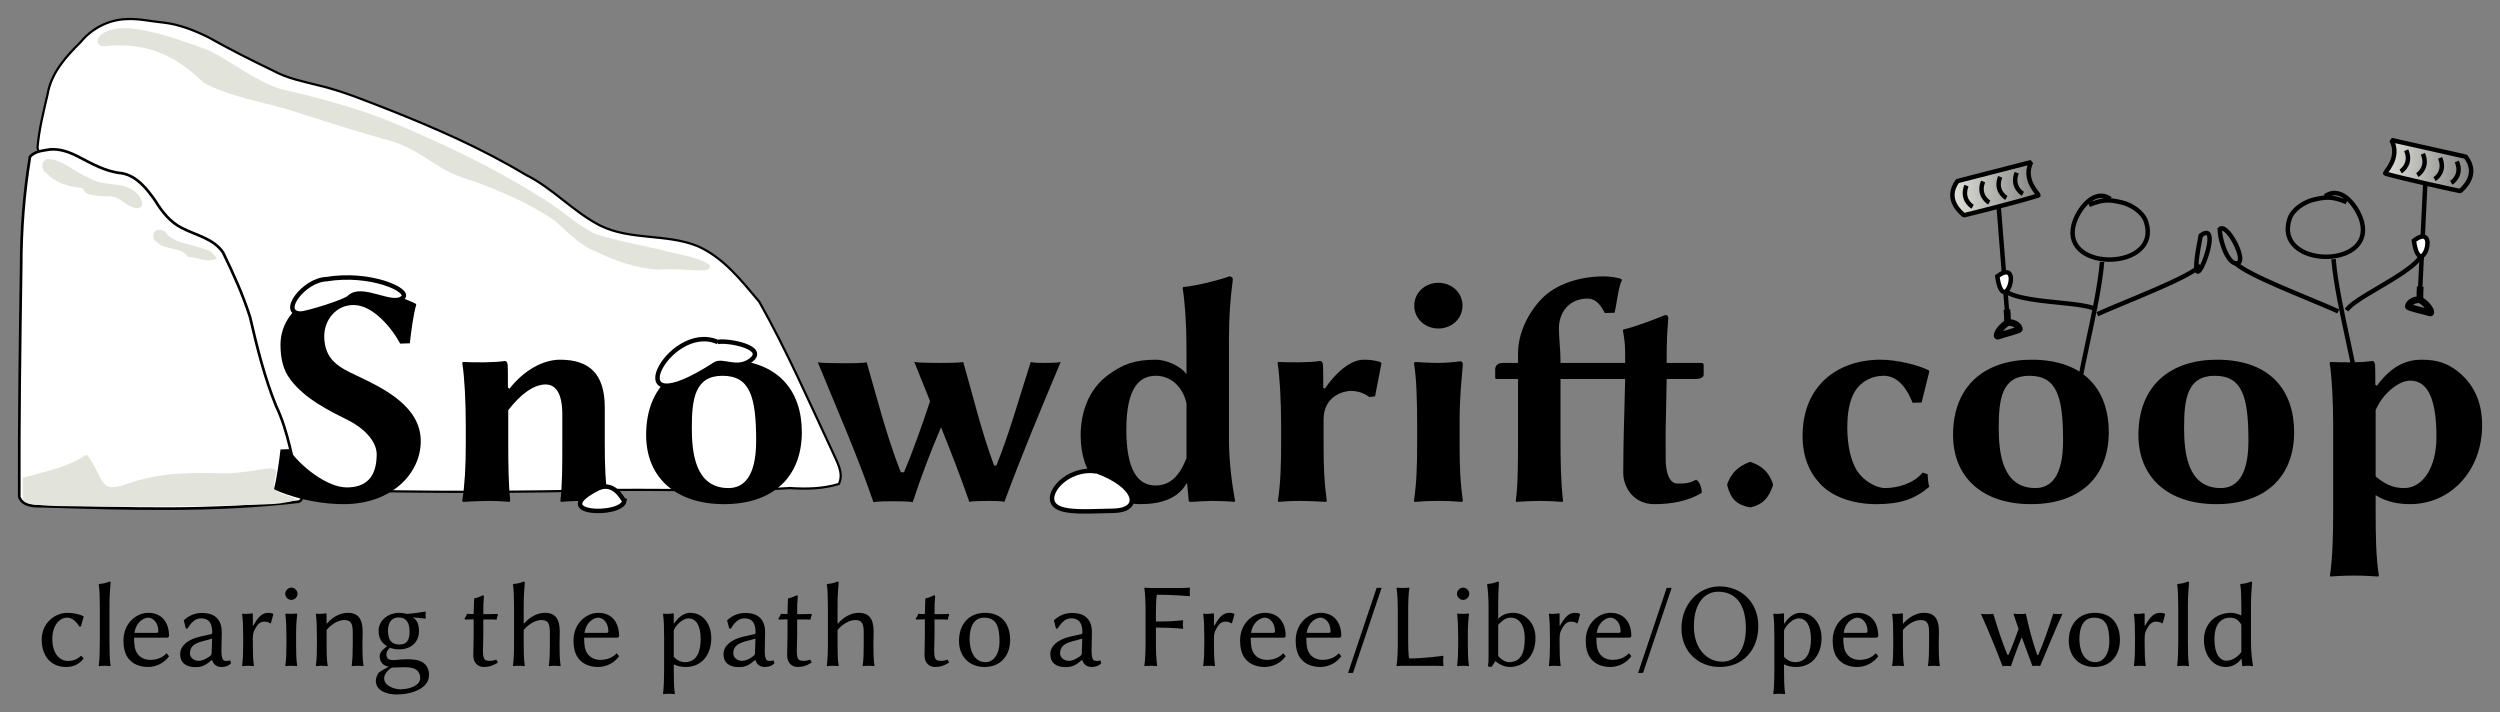 <?xml version="1.0" encoding="UTF-8" standalone="no"?>
<!-- Created with Inkscape (http://www.inkscape.org/) -->

<svg
   xmlns:dc="http://purl.org/dc/elements/1.1/"
   xmlns:cc="http://creativecommons.org/ns#"
   xmlns:rdf="http://www.w3.org/1999/02/22-rdf-syntax-ns#"
   xmlns:svg="http://www.w3.org/2000/svg"
   xmlns="http://www.w3.org/2000/svg"
   xmlns:xlink="http://www.w3.org/1999/xlink"
   version="1.2"
   width="559.52"
   height="159.434"
   id="svg2">
  <rect width="100%" height="100%" fill="#808080" stroke="none"/>
  <defs
     id="defs4">
    <linearGradient
       id="linearGradient3908">
      <stop
         id="stop3910"
         style="stop-color:#e2e3db;stop-opacity:1"
         offset="0" />
      <stop
         id="stop3912"
         style="stop-color:#e2e3db;stop-opacity:0"
         offset="1" />
    </linearGradient>
    <linearGradient
       id="linearGradient3898">
      <stop
         id="stop3900"
         style="stop-color:#e2e3db;stop-opacity:1"
         offset="0" />
      <stop
         id="stop3902"
         style="stop-color:#e2e3db;stop-opacity:0"
         offset="1" />
    </linearGradient>
    <linearGradient
       id="linearGradient3890">
      <stop
         id="stop3892"
         style="stop-color:#e2e3db;stop-opacity:1"
         offset="0" />
      <stop
         id="stop3894"
         style="stop-color:#e2e3db;stop-opacity:0"
         offset="1" />
    </linearGradient>
    <linearGradient
       id="linearGradient3864">
      <stop
         id="stop3866"
         style="stop-color:#333333;stop-opacity:1"
         offset="0" />
    </linearGradient>
    <linearGradient
       id="linearGradient4162">
      <stop
         id="stop4164"
         style="stop-color:#ffffff;stop-opacity:1"
         offset="0" />
    </linearGradient>
    <linearGradient
       id="linearGradient4134">
      <stop
         id="stop4136"
         style="stop-color:#ffffff;stop-opacity:1"
         offset="0" />
    </linearGradient>
    <linearGradient
       id="linearGradient4128">
      <stop
         id="stop4130"
         style="stop-color:#ffffff;stop-opacity:1"
         offset="0" />
    </linearGradient>
    <linearGradient
       id="linearGradient4122">
      <stop
         id="stop4124"
         style="stop-color:#ffffff;stop-opacity:1"
         offset="0" />
    </linearGradient>
    <linearGradient
       id="linearGradient4096">
      <stop
         id="stop4098"
         style="stop-color:#ffffff;stop-opacity:1"
         offset="0" />
    </linearGradient>
    <radialGradient
       cx="-480.725"
       cy="443.142"
       r="10.701"
       fx="-480.725"
       fy="443.142"
       id="radialGradient4102"
       xlink:href="#linearGradient4096"
       gradientUnits="userSpaceOnUse"
       gradientTransform="matrix(1.064,0.257,-0.113,0.466,93.603,360.435)" />
    <linearGradient
       x1="-586.634"
       y1="457.53"
       x2="-578.333"
       y2="456.958"
       id="linearGradient4126"
       xlink:href="#linearGradient4122"
       gradientUnits="userSpaceOnUse"
       gradientTransform="translate(2.269,-12.154)" />
    <linearGradient
       x1="-630.481"
       y1="457.808"
       x2="-604.693"
       y2="457.808"
       id="linearGradient4132"
       xlink:href="#linearGradient4128"
       gradientUnits="userSpaceOnUse"
       gradientTransform="translate(-18.15,-57.854)" />
    <linearGradient
       x1="-706.366"
       y1="390.724"
       x2="-524.84"
       y2="390.724"
       id="linearGradient4138"
       xlink:href="#linearGradient4134"
       gradientUnits="userSpaceOnUse" />
    <linearGradient
       x1="-566.929"
       y1="414.818"
       x2="-544.884"
       y2="414.818"
       id="linearGradient4166"
       xlink:href="#linearGradient4162"
       gradientUnits="userSpaceOnUse" />
    <linearGradient
       x1="-273.526"
       y1="373.75"
       x2="-253.284"
       y2="373.75"
       id="linearGradient3906"
       xlink:href="#linearGradient3898"
       gradientUnits="userSpaceOnUse"
       spreadMethod="pad" />
    <linearGradient
       x1="-252.701"
       y1="374.046"
       x2="-273.408"
       y2="375.756"
       id="linearGradient3914"
       xlink:href="#linearGradient3908"
       gradientUnits="userSpaceOnUse" />
  </defs>
  <g
     transform="translate(713.683,-333.686)"
     id="layer1">
    <g
       id="g4236">
      <path
         d="m -685.562,337.969 c -3.892,0.169 -7.62,2.119 -10.071,5.134 -3.292,3.227 -6.585,6.926 -7.388,11.628 -0.91,3.957 -1.932,7.933 -2.265,11.981 0.471,2.544 2.76,4.134 4.127,6.186 18.47,23.284 36.939,46.568 55.409,69.852 1.591,1.012 3.547,0.315 5.303,0.602 21.508,0.562 43.029,0.548 64.536,-0.01 13.02,-0.134 26.06,0.443 39.062,-0.424 3.649,0.249 7.39,0.168 10.911,-0.918 1.163,-2.403 -0.41,-4.893 -1.358,-7.072 -5.299,-11.324 -10.314,-22.805 -16.454,-33.709 -4.042,-4.776 -8.083,-10.027 -14.015,-12.534 -6.925,-2.705 -14.822,-1.193 -21.567,-4.498 -6.031,-3.076 -10.596,-8.361 -16.67,-11.373 -9.799,-5.89 -20.307,-10.493 -30.924,-14.686 -5.146,-1.977 -10.249,-4.127 -15.637,-5.377 -3.363,-0.859 -6.824,-1.523 -9.9,-3.207 -4.943,-2.376 -9.844,-4.844 -14.623,-7.535 -3.187,-1.565 -6.527,-2.887 -10.081,-3.278 -2.803,-0.264 -5.562,-0.951 -8.395,-0.762 z"
         id="path4114"
         style="fill:url(#linearGradient4138);fill-opacity:1;stroke:#000000;stroke-width:0.5;stroke-linecap:butt;stroke-linejoin:miter;stroke-miterlimit:4;stroke-opacity:1;stroke-dasharray:none" />
      <path
         d="m -690.265,344.021 c 11.818,-1.273 18.243,4.464 22.226,8.219 6.134,3.333 14.939,4.547 21.502,6.808 6.949,2.251 13.928,4.414 20.962,6.38 3.914,1.226 7.201,3.732 10.672,5.818 2.357,1.43 4.96,2.354 7.589,3.133 6.135,2.275 12.213,4.894 17.639,8.587 2.933,2.516 5.585,5.548 9.272,6.977 4.311,2.12 8.967,3.716 13.778,4.089 7.343,-0.469 11.863,1.216 11.875,-0.938 -2.772,-2.081 -7.664,-2.478 -10.849,-3.49 -4.944,-1.111 -9.968,-1.996 -14.793,-3.543 -4.65,-2.214 -8.26,-6.043 -12.757,-8.516 -10.598,-6.659 -21.975,-11.976 -33.508,-16.795 -7.777,-3.055 -15.864,-5.247 -24.007,-7.073 -6,-1.816 -10.8,-6.077 -16.4,-8.74 -9.251,-3.589 -16.474,-5.37 -20.216,-4.865 -5.299,0.654 -5.564,4.031 -2.986,3.948 z"
         id="path4158"
         style="fill:#e2e3db;fill-opacity:1;stroke-width:0.5;stroke-miterlimit:4;stroke-dasharray:none" />
    </g>
    <g
       transform="matrix(-1,0.018,0.018,1,-440.39,1.719)"
       id="g3872">
      <path
         d="m -261.168,400.823 c 0.166,1.724 0.09,2.919 0.09,2.919 -2.288,1.54 -2.679,3.211 -2.133,2.996 1.039,-0.408 4.872,-1.236 4.8,-1.564 -0.207,-0.947 -1.521,-1.553 -2.667,-1.432"
         id="path3874"
         style="fill:none;stroke:#000000;stroke-width:1.5;stroke-linecap:butt;stroke-linejoin:miter;stroke-miterlimit:4;stroke-opacity:1;stroke-dasharray:none" />
      <path
         d="m -253.799,375.385 c 0.285,-0.285 -3.558,-3.332 -1.519,-7.482 l -16.536,4.022 c -3.109,4.151 0.895,7.214 1.354,7.673 1.487,-0.319 12.426,-2.914 16.7,-4.213 z"
         id="path3876"
         style="fill:url(#linearGradient3914);fill-opacity:1;stroke:#000000;stroke-width:1px;stroke-linecap:butt;stroke-linejoin:bevel;stroke-opacity:1" />
      <path
         d="m -269.853,372.969 c -1.203,2.93 0.894,4.493 1.328,4.736"
         id="path3878"
         style="fill:none;stroke:#000000;stroke-width:1px;stroke-linecap:butt;stroke-linejoin:miter;stroke-opacity:1" />
      <path
         d="m -266.121,372.089 c -1.203,2.93 0.894,4.493 1.328,4.736"
         id="path3880"
         style="fill:none;stroke:#000000;stroke-width:1px;stroke-linecap:butt;stroke-linejoin:miter;stroke-opacity:1" />
      <path
         d="m -262.283,371.102 c -1.203,2.93 0.894,4.493 1.328,4.736"
         id="path3882"
         style="fill:none;stroke:#000000;stroke-width:1px;stroke-linecap:butt;stroke-linejoin:miter;stroke-opacity:1" />
      <path
         d="m -258.569,370.232 c -1.203,2.93 0.894,4.493 1.328,4.736"
         id="path3884"
         style="fill:none;stroke:#000000;stroke-width:1px;stroke-linecap:butt;stroke-linejoin:miter;stroke-opacity:1" />
      <path
         d="M 452.775,71.739 451.158,47.49"
         transform="translate(-713.853,330.445)"
         id="path3886"
         style="fill:none;stroke:#000000;stroke-width:1px;stroke-linecap:butt;stroke-linejoin:miter;stroke-opacity:1" />
    </g>
    <g
       id="g4240">
      <path
         d="m -702.438,367.125 c -1.571,0.277 -3.385,0.357 -4.531,1.625 -1.342,8.112 -1.973,16.332 -1.974,24.553 -0.259,17.189 -0.487,34.38 -0.432,51.572 0.646,1.918 2.983,2.165 4.719,2.094 19.265,0.585 38.622,1.227 57.812,-1 1.189,-0.44 0.875,-2.015 0.312,-2.844 -1.745,-6.194 -2.542,-12.703 -5.351,-18.559 -2.603,-6.404 -4.265,-13.134 -5.821,-19.852 -1.573,-5.011 -3.768,-9.807 -6.059,-14.518 -2.126,-3.145 -6.086,-3.843 -9.242,-5.502 -2.588,-1.3 -4.44,-3.647 -5.917,-6.072 -1.855,-2.637 -4.093,-5.532 -7.448,-6.162 -3.631,-0.317 -6.842,-2.19 -10.013,-3.829 -1.889,-0.95 -3.908,-1.663 -6.055,-1.506 z"
         id="path3244"
         style="fill:#ffffff;fill-opacity:1;stroke:#000000;stroke-width:0.6;stroke-linecap:butt;stroke-linejoin:miter;stroke-miterlimit:4;stroke-opacity:1;stroke-dasharray:none" />
      <path
         d="m -704.258,446.779 c -4.46,-0.495 -4.358,-0.412 -4.339,-3.501 l 0.016,-2.673 4.788,-1.268 c 8.471,-2.243 8.956,-4.162 9.64,-3.74 0.313,0.193 1.26,1.757 2.105,3.475 2.009,4.082 2.67,4.34 7.163,2.786 5.591,-1.933 11.049,-2.526 20.757,-2.256 4.681,0.13 10.366,-1.247 11.094,-1.1 1.322,0.266 1.323,0.268 0.919,2.16 -0.222,1.042 -0.302,2.16 -0.177,2.484 0.125,0.325 1.291,0.926 2.592,1.336 1.301,0.41 2.365,0.877 2.365,1.037 0,0.16 -1.676,0.538 -3.724,0.839 -4.331,0.637 -48.129,0.983 -53.2,0.42 l 0,0 z"
         id="path3276"
         style="fill:#e2e3db;fill-opacity:1;stroke-width:4;stroke-miterlimit:4;stroke-dasharray:none" />
      <path
         d="m -678.094,385.125 c -1.417,-0.111 -1.741,2.166 -0.531,2.688 2.222,2.208 5.12,0.789 7.04,3.384 2.362,0.033 4.29,1.499 6.438,0.297 -1.773,-2.128 -1.442,-1.624 -5.184,-2.797 -2.154,-0.675 -4.745,-0.905 -6.148,-2.914 -0.408,-0.437 -0.999,-0.779 -1.615,-0.658 z"
         id="path3278"
         style="fill:#e2e3db;fill-opacity:1;stroke-width:4;stroke-miterlimit:4;stroke-dasharray:none" />
      <path
         d="m -703.312,369.344 c -1.301,0.526 -1.085,2.603 0.094,3.156 1.953,2.088 4.645,2.883 7.371,3.198 2.095,0.242 -0.98,1.863 6.874,1.939 2.102,0.02 3.652,2.367 5.786,2.644 0.792,0.13 1.674,-0.577 1.25,-1.406 -0.607,-2.363 -3.173,-3.592 -5.43,-3.81 -2.184,-0.334 -4.549,-0.324 -6.445,-1.596 -3.08,-1.166 -5.533,-3.902 -8.938,-4.188 -0.194,-0.012 -0.378,-0.005 -0.562,0.062 z"
         id="path3280"
         style="fill:#e2e3db;fill-opacity:1;stroke-width:4;stroke-miterlimit:4;stroke-dasharray:none" />
    </g>
    <g
       transform="translate(311.429,100)"
       id="flowRoot2985"
       style="font-size:12px;font-style:normal;font-variant:normal;font-weight:bold;font-stretch:normal;line-height:125%;letter-spacing:0px;word-spacing:0px;fill:#000000;fill-opacity:1;stroke:none;font-family:Linux Biolinum Shadow O;-inkscape-font-specification:Linux Biolinum Shadow O Bold">
      <path
         d="m -947.503,342.774 c -4.392,0 -10.44,-4.752 -12.96,-8.568 l -1.872,0.072 c -0.288,2.592 -0.864,6.624 -1.44,8.784 l 0.144,0.216 c 0,0 6.696,3.24 15.48,3.24 10.584,0 17.208,-6.768 17.208,-14.112 0,-7.848 -8.496,-11.88 -14.256,-14.616 -3.888,-1.8 -7.344,-3.528 -7.344,-8.856 0,-3.6 2.592,-6.984 6.552,-6.984 4.32,0 8.568,5.112 10.44,8.64 l 2.16,-0.072 c 0.288,-2.592 0.792,-6.48 1.44,-8.64 l -0.144,-0.216 c 0,0 -5.904,-3.24 -14.688,-3.24 -8.136,0 -15.552,4.824 -15.552,12.456 0,2.808 0.504,5.544 2.232,7.776 3.312,4.392 8.856,7.056 13.032,9.144 3.384,1.728 6.264,4.608 6.264,7.56 0,5.112 -2.376,7.416 -6.696,7.416"
         id="path3134"
         style="font-size:72px;font-family:Linux Biolinum O;-inkscape-font-specification:Linux Biolinum O Bold" />
      <path
         d="m -889.761,332.838 0,-7.992 c 0,-7.56 -3.528,-10.656 -10.008,-10.656 -3.672,0 -7.992,2.232 -11.304,6.48 l -0.36,-0.216 c 0,-1.584 0,-4.608 -0.072,-5.256 -0.144,-0.432 -0.216,-0.72 -0.648,-0.72 -2.088,0.36 -6.84,0.36 -9.36,0.216 l -0.144,0.216 c 0.504,3.096 0.792,8.64 0.792,13.968 l 0,3.96 c 0,5.4 -0.216,9.144 -0.792,12.96 l 0.144,0.216 c 0,0 3.384,-0.216 5.904,-0.216 2.448,0 4.464,0.216 4.464,0.216 l 0.216,-0.216 c -0.36,-4.104 -0.432,-7.488 -0.432,-12.96 l 0,-7.344 c 2.736,-3.6 5.76,-5.76 8.352,-5.76 1.944,0 3.744,1.44 3.744,6.696 l 0,6.408 c 0,5.4 0,9.144 -0.432,12.96 l 0.144,0.216 c 0,0 2.304,-0.216 4.824,-0.216 2.448,0 5.616,0.216 5.616,0.216 l 0.144,-0.216 c -0.648,-4.104 -0.792,-7.488 -0.792,-12.96"
         id="path3136"
         style="font-size:72px;font-family:Linux Biolinum O;-inkscape-font-specification:Linux Biolinum O Bold" />
      <path
         d="m -880.501,331.038 c 0,9.576 6.696,15.48 17.424,15.48 11.016,0 17.424,-6.12 17.424,-16.128 0,-9.072 -5.112,-16.2 -17.28,-16.2 -10.296,0 -17.568,5.688 -17.568,16.848 m 17.064,-13.248 c 6.12,0 7.56,4.536 7.56,14.544 0,8.28 -2.952,10.584 -6.192,10.584 -7.488,0 -8.208,-7.992 -8.208,-13.536 0,-6.264 0.648,-11.592 6.84,-11.592"
         id="path3138"
         style="font-size:72px;font-family:Linux Biolinum O;-inkscape-font-specification:Linux Biolinum O Bold" />
      <path
         d="m -829.623,346.086 c 0.648,-0.216 3.672,-0.216 4.32,-0.216 0.648,0 3.888,0 4.464,0.216 1.8,-5.544 4.032,-11.376 6.336,-16.776 2.232,5.544 4.392,11.088 6.336,16.704 0.648,-0.216 3.816,-0.216 4.464,-0.216 0.648,0 2.808,0 3.384,0.216 3.744,-10.224 8.28,-21.024 12.6,-31.32 -0.576,0.216 -3.096,0.216 -3.744,0.216 -0.648,0 -2.376,0 -2.952,-0.216 -2.448,7.56 -4.896,16.344 -7.704,23.184 l -0.504,0 c -2.88,-7.704 -4.68,-15.48 -6.912,-23.184 -0.864,0.216 -4.032,0.216 -4.968,0.216 -1.008,0 -4.968,0 -5.976,-0.216 1.152,2.952 2.376,5.832 3.528,8.784 -1.872,5.616 -3.888,11.304 -5.832,15.912 l -0.72,0 c -3.24,-8.28 -5.256,-16.344 -7.632,-24.624 -0.864,0.216 -3.672,0.216 -4.608,0.216 -1.008,0 -5.328,0 -6.336,-0.216 4.32,10.584 8.856,20.808 12.456,31.32"
         id="path3140"
         style="font-size:72px;font-family:Linux Biolinum O;-inkscape-font-specification:Linux Biolinum O Bold" />
      <path
         d="m -759.566,336.222 c -1.8,4.608 -4.104,6.12 -6.984,6.12 -3.888,0 -6.48,-3.456 -6.48,-12.456 0,-9.72 3.096,-12.096 6.624,-12.096 3.384,0 6.048,2.52 6.84,6.192 l 0,12.24 m 0,5.688 0.144,0 0.36,3.888 c 0,0.144 0.216,0.216 0.648,0.216 0.936,-0.072 3.528,-0.216 4.536,-0.216 0.936,0 4.104,0.072 5.04,0.216 l 0.144,-0.216 c -0.576,-3.096 -1.368,-8.424 -1.368,-13.824 l 0,-22.176 c 0,-5.328 0.288,-9.072 0.864,-13.536 0,-0.504 -0.36,-0.72 -0.792,-0.72 -1.872,0.72 -7.416,2.16 -10.296,2.376 l -0.144,0.216 c 0.504,3.096 0.864,8.064 0.864,13.536 l 0,5.76 c -1.368,-1.944 -4.752,-3.24 -6.768,-3.24 -4.824,0 -7.488,1.008 -10.728,3.384 -4.464,3.24 -6.192,8.496 -6.192,13.608 0,8.856 5.4,15.336 13.392,15.336 4.536,0 8.352,-1.224 10.296,-4.608"
         id="path3142"
         style="font-size:72px;font-family:Linux Biolinum O;-inkscape-font-specification:Linux Biolinum O Bold" />
      <path
         d="m -728.597,320.67 -0.36,-0.216 c 0,-1.584 -10e-6,-4.608 -0.072,-5.256 -0.144,-0.432 -0.216,-0.72 -0.648,-0.72 -2.088,0.36 -6.84,0.36 -9.36,0.216 l -0.144,0.216 c 0.504,3.096 0.792,8.64 0.792,13.968 l 0,3.96 c 0,5.4 -0.144,9.072 -0.72,12.96 l 0.072,0.216 c 0,0 2.304,-0.216 4.824,-0.216 2.448,0 5.904,0.216 5.904,0.216 l 0.144,-0.216 c -0.576,-4.104 -0.72,-7.488 -0.72,-12.96 l 0,-5.256 c 0,-5.544 4.896,-6.408 6.048,-6.408 1.368,0 2.88,0.36 4.176,1.368 l 1.296,-0.144 1.44,-7.416 -0.288,-0.288 c -1.224,-0.36 -2.376,-0.504 -3.672,-0.504 -3.384,0 -6.84,3.672 -8.712,6.48"
         id="path3144"
         style="font-size:72px;font-family:Linux Biolinum O;-inkscape-font-specification:Linux Biolinum O Bold" />
      <path
         d="m -708.59,302.094 c 0,2.88 2.376,5.112 5.4,5.112 3.024,0 5.4,-2.232 5.4,-5.112 0,-2.88 -2.376,-5.112 -5.4,-5.112 -3.024,0 -5.4,2.232 -5.4,5.112 m 0.648,26.784 0,3.96 c 0,5.4 -0.144,9.072 -0.72,12.96 l 0.144,0.216 c 2.16,-0.144 2.808,-0.216 5.328,-0.216 2.448,0 3.168,0.072 5.328,0.216 l 0.144,-0.216 c -0.576,-4.104 -0.72,-7.488 -0.72,-12.96 l 0,-4.752 c 0,-5.4 0.36,-8.424 0.72,-12.816 0,-0.504 -0.216,-0.72 -0.648,-0.72 -1.008,0.144 -2.952,0.36 -4.968,0.36 -1.872,0 -3.816,-0.144 -5.112,-0.216 l -0.216,0.288 c 0.576,3.096 0.72,8.496 0.72,13.896"
         id="path3146"
         style="font-size:72px;font-family:Linux Biolinum O;-inkscape-font-specification:Linux Biolinum O Bold" />
      <path
         d="m -680.038,300.51 c -3.168,3.312 -5.328,7.848 -5.328,12.24 l 0,2.16 -3.456,0 c -1.296,0 -1.656,0.864 -1.656,1.44 l 0,1.728 c 0,0.36 0.072,0.432 0.36,0.432 l 4.752,0 0,12.888 c 0,5.4 0,10.728 -0.504,14.4 l 0.072,0.216 c 0,0 2.88,-0.216 5.4,-0.216 2.448,0 4.968,0.216 4.968,0.216 l 0.144,-0.216 c -0.504,-4.176 -0.576,-9 -0.576,-14.4 l 0,-12.888 9.72,0 0.576,0 4.176,0 -0.216,8.496 c -0.144,4.32 -0.216,10.296 -0.216,12.456 0,3.384 2.376,7.056 6.984,7.056 3.744,0 7.488,-0.648 10.584,-2.52 0,-1.152 -0.432,-2.448 -1.224,-2.952 -1.584,0.792 -2.304,0.864 -4.176,0.864 -1.944,0 -2.664,-2.592 -2.664,-5.544 0,-2.16 -0.072,-5.832 0.072,-10.152 l 0.144,-7.704 6.552,0 c 0.72,0 1.728,-0.288 1.728,-0.936 l 0,-2.232 c 0,-0.288 -0.216,-0.432 -0.576,-0.432 l -7.704,0 c 0,-5.4 0.072,-5.832 0.36,-10.008 0,-0.504 -0.216,-0.72 -0.648,-0.72 -1.8,0.72 -6.48,2.592 -9.36,3.24 l -0.144,0.216 c 0.504,3.024 0.504,3.096 0.504,7.272 l -3.096,0 -1.08,0 -10.296,0 0,-0.72 c 0,-1.8 -0.36,-5.328 -0.36,-6.912 0,-3.96 2.52,-6.768 6.408,-6.768 2.088,0 3.096,1.8 3.888,3.24 l 2.16,-0.072 c 0.504,-1.944 0.864,-5.904 1.656,-7.272 l -0.072,-0.216 c -0.576,-0.36 -2.592,-0.648 -3.96,-0.648 -5.76,0 -10.872,1.872 -13.896,4.968"
         id="path3148"
         style="font-size:72px;font-family:Linux Biolinum O;-inkscape-font-specification:Linux Biolinum O Bold" />
      <path
         d="m -638.534,342.342 c 0.792,3.024 2.016,4.248 4.968,4.896 l 0.288,0 c 2.592,-0.648 3.96,-1.944 4.968,-4.896 l 0,-0.36 c -0.936,-2.592 -2.304,-3.96 -4.968,-4.896 l -0.288,0 c -2.736,1.08 -4.032,2.52 -4.968,4.896 l 0,0.36"
         id="path3150"
         style="font-size:72px;font-family:Linux Biolinum O;-inkscape-font-specification:Linux Biolinum O Bold" />
      <path
         d="m -603.535,317.79 c 2.736,0 4.896,2.088 6.48,6.048 l 2.016,-0.072 1.728,-6.984 -0.144,-0.216 c -2.232,-1.152 -7.128,-2.376 -10.728,-2.376 -9.648,0 -17.496,5.76 -17.496,17.064 0,4.536 1.44,8.064 3.888,10.656 2.52,2.808 7.128,4.608 12.6,4.608 5.472,0 8.64,-1.152 11.88,-3.888 -0.216,-0.648 -0.36,-1.656 -0.36,-2.808 l -1.152,-0.36 c -2.016,2.448 -5.544,3.456 -8.424,3.456 -2.088,0 -4.968,-1.8 -6.264,-3.888 -1.296,-2.088 -2.16,-5.472 -2.16,-9.648 0,-3.384 0.504,-6.12 1.728,-8.136 1.368,-2.232 3.816,-3.456 6.408,-3.456"
         id="path3152"
         style="font-size:72px;font-family:Linux Biolinum O;-inkscape-font-specification:Linux Biolinum O Bold" />
      <path
         d="m -588.001,331.038 c 0,9.576 6.696,15.48 17.424,15.48 11.016,0 17.424,-6.12 17.424,-16.128 0,-9.072 -5.112,-16.2 -17.28,-16.2 -10.296,0 -17.568,5.688 -17.568,16.848 m 17.064,-13.248 c 6.12,0 7.56,4.536 7.56,14.544 0,8.28 -2.952,10.584 -6.192,10.584 -7.488,0 -8.208,-7.992 -8.208,-13.536 0,-6.264 0.648,-11.592 6.84,-11.592"
         id="path3154"
         style="font-size:72px;font-family:Linux Biolinum O;-inkscape-font-specification:Linux Biolinum O Bold" />
      <path
         d="m -546.517,331.038 c 0,9.576 6.696,15.48 17.424,15.48 11.016,0 17.424,-6.12 17.424,-16.128 0,-9.072 -5.112,-16.2 -17.28,-16.2 -10.296,0 -17.568,5.688 -17.568,16.848 m 17.064,-13.248 c 6.12,0 7.56,4.536 7.56,14.544 0,8.28 -2.952,10.584 -6.192,10.584 -7.488,0 -8.208,-7.992 -8.208,-13.536 0,-6.264 0.648,-11.592 6.84,-11.592"
         id="path3156"
         style="font-size:72px;font-family:Linux Biolinum O;-inkscape-font-specification:Linux Biolinum O Bold" />
      <path
         d="m -493.423,325.494 c 1.584,-3.816 5.256,-6.624 7.704,-6.624 4.392,0 5.904,5.04 5.904,12.672 0,6.912 -3.168,11.376 -7.2,11.376 -1.8,0 -3.744,-0.36 -6.408,-2.592 l 0,-14.832 m 0.288,-5.472 -0.36,-0.216 c 0,-1.584 0,-3.96 -0.072,-4.608 -0.144,-0.432 -0.216,-0.72 -0.648,-0.72 -2.088,0.36 -6.84,0.36 -9.36,0.216 l -0.144,0.216 c 0.504,3.096 0.792,8.64 0.792,13.968 l 0,19.224 c 0,5.4 -0.144,10.584 -0.72,14.4 l 0.072,0.216 c 0,0 2.808,-0.216 5.328,-0.216 2.448,0 5.4,0.216 5.4,0.216 l 0.144,-0.216 c -0.648,-4.104 -0.72,-9 -0.72,-14.4 l 0,-3.6 c 2.376,1.512 5.04,2.016 7.704,2.016 9.072,0 16.128,-7.488 16.128,-17.64 0,-5.688 -2.16,-9.432 -5.472,-12.096 -2.16,-1.656 -4.392,-2.592 -7.992,-2.592 -3.096,0 -6.552,1.008 -10.08,5.832"
         id="path3158"
         style="font-size:72px;font-family:Linux Biolinum O;-inkscape-font-specification:Linux Biolinum O Bold" />
    </g>
    <path
       d="m -241.367,378.224 c -3.676,-2.629 -7.415,2.555 -8.238,5.846 -2.664,10.656 19.863,10.163 16.21,-0.797 -0.706,-2.118 -3.265,-3.74 -5.315,-4.252 -3.171,-0.793 -4.548,-0.626 -7.441,0.531"
       id="path3049"
       style="fill:none;stroke:#000000;stroke-width:1px;stroke-linecap:butt;stroke-linejoin:miter;stroke-opacity:1" />
    <path
       d="m -243.227,392.308 c -0.925,10.837 -5.846,26.671 -5.846,34.281"
       id="path3051"
       style="fill:none;stroke:#000000;stroke-width:1px;stroke-linecap:butt;stroke-linejoin:miter;stroke-opacity:1" />
    <path
       d="m -244.482,402.995 c -3.835,-2.396 -23.529,-0.865 -21.292,-6.896"
       id="path3053"
       style="fill:none;stroke:#000000;stroke-width:1px;stroke-linecap:butt;stroke-linejoin:miter;stroke-opacity:1" />
    <path
       d="m -244.29,404.001 c 7.463,-3.32 20.29,-8.066 23.119,-10.895"
       id="path3055"
       style="fill:none;stroke:#000000;stroke-width:1px;stroke-linecap:butt;stroke-linejoin:miter;stroke-opacity:1" />
    <path
       d="m -193.284,377.597 c 3.676,-2.629 7.415,2.555 8.238,5.846 2.664,10.656 -19.863,10.163 -16.21,-0.797 0.706,-2.118 3.265,-3.74 5.315,-4.252 3.171,-0.793 4.548,-0.626 7.441,0.531"
       id="path3049-6"
       style="fill:none;stroke:#000000;stroke-width:1px;stroke-linecap:butt;stroke-linejoin:miter;stroke-opacity:1" />
    <path
       d="m -191.423,391.681 c 0.925,10.837 5.846,26.671 5.846,34.281"
       id="path3051-2"
       style="fill:none;stroke:#000000;stroke-width:1px;stroke-linecap:butt;stroke-linejoin:miter;stroke-opacity:1" />
    <path
       d="m -188.5,403.108 c 2.486,-3.777 21.024,-10.599 16.476,-15.147"
       id="path3053-8"
       style="fill:none;stroke:#000000;stroke-width:1px;stroke-linecap:butt;stroke-linejoin:miter;stroke-opacity:1" />
    <path
       d="m -190.36,403.373 c -7.463,-3.32 -20.29,-8.066 -23.119,-10.895"
       id="path3055-4"
       style="fill:none;stroke:#000000;stroke-width:1px;stroke-linecap:butt;stroke-linejoin:miter;stroke-opacity:1" />
    <path
       d="m -221.144,386.386 c -4.056,20.273 6.069,-4.552 0,0 z"
       id="path3182"
       style="fill:none;stroke:#000000;stroke-width:1px;stroke-linecap:butt;stroke-linejoin:miter;stroke-opacity:1" />
    <path
       d="m -216.889,384.985 c 0.167,3.536 2.199,8.219 4.043,7.606 2.049,-0.68 -2.468,-9.185 -4.043,-7.606 z"
       id="path3184"
       style="fill:none;stroke:#000000;stroke-width:1px;stroke-linecap:butt;stroke-linejoin:miter;stroke-opacity:1" />
    <path
       d="m -553.063,410.231 c -11.072,-4.85 -23.478,19.805 -0.602,4.986 1.705,-1.104 4.765,1.333 7.824,-0.773 4.336,-2.986 -5.14,-4.738 -7.222,-4.213 z"
       id="path3186"
       style="fill:url(#linearGradient4166);fill-opacity:1;stroke:#000000;stroke-width:1px;stroke-linecap:butt;stroke-linejoin:miter;stroke-opacity:1" />
    <path
       d="m -573.931,445.803 c -0.288,-0.007 -2.071,-4.474 -5.789,-2.865 -11.74,5.87 5.09,6.474 5.789,2.865 z"
       id="path3190"
       style="fill:url(#linearGradient4126);fill-opacity:1;stroke:#000000;stroke-width:1px;stroke-linecap:butt;stroke-linejoin:miter;stroke-opacity:1" />
    <path
       d="m -640.411,396.157 c -5.215,0 -10.881,7.709 -5.933,7.709 1.23,0 9.831,-2.609 10.833,-3.611 2.824,-2.824 9.741,2.295 12.036,0 1.634,-1.634 -7.333,-5.702 -17.106,-4.098"
       id="path3198"
       style="fill:url(#linearGradient4132);fill-opacity:1;stroke:#000000;stroke-width:1px;stroke-linecap:butt;stroke-linejoin:miter;stroke-opacity:1" />
    <path
       d="m -468.331,439.19 c -6.4,-1.016 -11.754,5.09 -9.281,7.563 1.937,1.937 8.106,1.296 12.944,1.256 6.897,-0.057 5.42,-5.66 -3.777,-8.934"
       id="path4094"
       style="fill:url(#radialGradient4102);fill-opacity:1;stroke:#000000;stroke-width:1px;stroke-linecap:butt;stroke-linejoin:miter;stroke-opacity:1" />
    <g
       id="text4104"
       style="font-size:13.345px;font-style:normal;font-variant:normal;font-weight:normal;font-stretch:normal;line-height:125%;letter-spacing:0px;word-spacing:0px;fill:#000000;fill-opacity:1;stroke:none;font-family:Linux Biolinum O;-inkscape-font-specification:Linux Biolinum O">
      <path
         d="m -698.624,471.921 c 1.026,0 1.971,0.783 2.7,1.998 l 0.351,-0.027 0.621,-2.214 -0.054,-0.081 c -0.837,-0.432 -2.241,-0.756 -3.591,-0.756 -2.808,0 -5.751,2.295 -5.751,5.967 0,3.78 2.133,6.156 5.427,6.156 1.62,0 2.889,-0.54 3.969,-1.917 l -0.513,-0.567 -0.108,0 c -1.026,0.918 -1.89,1.134 -2.889,1.134 -1.971,0 -3.51,-1.782 -3.51,-4.941 0,-2.97 1.566,-4.752 3.348,-4.752"
         id="path3057"
         style="font-size:27px" />
      <path
         d="m -691.342,477.294 c 0,2.025 -0.054,3.969 -0.243,5.4 l 0.054,0.081 c 0.324,-0.054 0.945,-0.081 1.269,-0.081 0.324,0 0.945,0.027 1.269,0.081 l 0.054,-0.081 c -0.216,-1.539 -0.243,-3.348 -0.243,-5.4 l 0,-8.1 c 0,-2.025 0.108,-3.348 0.243,-5.076 0,-0.189 -0.081,-0.27 -0.243,-0.27 -0.702,0.27 -1.269,0.459 -2.349,0.54 l -0.054,0.081 c 0.189,1.161 0.243,3.159 0.243,5.211 l 0,7.614"
         id="path3059"
         style="font-size:27px" />
      <path
         d="m -683.595,475.323 c 0.459,-2.808 2.457,-3.402 3.078,-3.402 0.972,0 2.268,0.999 2.268,3.024 0,0.243 -0.108,0.378 -0.378,0.378 l -4.968,0 m 7.209,4.563 c -0.945,1.026 -2.214,1.485 -3.699,1.485 -0.945,0 -2.214,-0.351 -2.943,-1.539 -0.486,-0.756 -0.648,-1.836 -0.648,-3.429 l 7.344,0 c 0.297,0 0.486,-0.162 0.486,-0.459 0,-2.268 -1.107,-5.103 -4.671,-5.103 -2.565,0 -5.535,2.241 -5.535,6.21 0,1.539 0.297,3.051 1.215,4.131 0.918,1.134 2.457,1.782 4.293,1.782 1.944,0 3.672,-0.999 4.698,-2.403 l -0.54,-0.675"
         id="path3061"
         style="font-size:27px" />
      <path
         d="m -666.207,476.619 -0.108,3.213 c 0,0.351 -0.162,0.54 -0.378,0.702 -0.756,0.567 -1.674,1.053 -2.484,1.053 -1.215,0 -1.998,-0.81 -1.998,-1.647 0,-1.215 0.567,-2.133 2.673,-2.7 l 2.295,-0.621 m 0,4.779 c 0.297,1.08 1.107,1.566 2.106,1.566 0.675,0 1.512,-0.162 2.133,-0.837 l -0.189,-0.648 c -0.297,0.108 -0.54,0.135 -0.729,0.135 -0.27,0 -0.621,-0.054 -0.81,-0.189 -0.27,-0.27 -0.432,-0.918 -0.432,-2.106 0,-0.783 0.081,-3.78 0.081,-4.077 0,-3.645 -2.403,-4.374 -4.455,-4.374 -2.052,0 -3.294,0.999 -3.969,1.566 l -0.081,0.108 0.459,1.809 0.351,0.027 c 0.756,-1.215 1.674,-2.295 2.97,-2.295 0.972,0 2.592,0.135 2.592,3.186 0,0.189 -0.108,0.297 -0.189,0.324 l -2.511,0.567 c -2.754,0.621 -4.482,2.079 -4.482,3.915 0,1.998 1.377,2.916 3.375,2.916 1.485,0 2.241,-0.351 3.672,-1.566 l 0.108,-0.027"
         id="path3063"
         style="font-size:27px" />
      <path
         d="m -657.095,473.676 0,-2.457 c 0,-0.189 -0.054,-0.27 -0.162,-0.27 -0.621,0.135 -1.593,0.162 -2.187,0.081 l -0.054,0.081 c 0.189,1.188 0.243,3.213 0.243,5.238 l 0,1.485 c 0,2.025 -0.054,3.429 -0.243,4.86 l 0.054,0.081 c 0.324,-0.054 0.945,-0.081 1.269,-0.081 0.324,0 0.945,0.027 1.269,0.081 l 0.054,-0.081 c -0.216,-1.539 -0.243,-2.808 -0.243,-4.86 l 0,-1.404 c 0,-1.134 0.324,-1.782 0.918,-2.673 0.378,-0.594 0.999,-0.945 1.512,-0.945 0.54,0 1.053,0.054 1.404,0.378 l 0.216,-0.054 0.54,-1.998 -0.108,-0.108 c -0.459,-0.135 -0.486,-0.189 -0.972,-0.189 -1.458,0 -2.241,0.837 -3.429,2.889 l -0.081,-0.054"
         id="path3065"
         style="font-size:27px" />
      <path
         d="m -649.847,466.575 c 0,0.729 0.648,1.377 1.377,1.377 0.729,0 1.377,-0.648 1.377,-1.377 0,-0.729 -0.648,-1.377 -1.377,-1.377 -0.729,0 -1.377,0.648 -1.377,1.377 m 0.27,9.774 0,1.485 c 0,2.025 -0.054,3.402 -0.243,4.86 l 0.054,0.081 c 0.324,-0.054 0.945,-0.081 1.269,-0.081 0.324,0 0.945,0.027 1.269,0.081 l 0.054,-0.081 c -0.216,-1.512 -0.243,-2.808 -0.243,-4.86 l 0,-1.917 c 0,-2.025 0.054,-2.997 0.243,-4.644 0,-0.243 -0.054,-0.27 -0.243,-0.27 -0.621,0.081 -1.782,0.081 -2.349,0.027 l -0.054,0.081 c 0.162,1.161 0.243,3.213 0.243,5.238"
         id="path3067"
         style="font-size:27px" />
      <path
         d="m -632.573,477.834 c 0,-0.864 0.054,-1.863 0.054,-2.727 0,-2.808 -0.918,-4.266 -3.348,-4.266 -1.026,0 -2.943,0.405 -4.671,2.43 l -0.054,-0.081 0,-1.971 c -0.027,-0.189 -0.054,-0.27 -0.162,-0.27 -0.621,0.135 -1.593,0.162 -2.187,0.081 l -0.054,0.081 c 0.189,1.188 0.243,3.213 0.243,5.238 l 0,1.485 c 0,2.025 -0.027,3.402 -0.243,4.86 l 0.054,0.081 c 0.324,-0.054 0.945,-0.081 1.269,-0.081 0.324,0 0.945,0.027 1.269,0.081 l 0.054,-0.081 c -0.216,-1.539 -0.243,-2.808 -0.243,-4.86 l 0,-3.159 c 1.377,-1.62 2.943,-2.214 3.915,-2.214 1.377,0 1.944,0.54 1.944,2.727 l 0,2.646 c 0,2.025 -0.054,3.429 -0.243,4.86 l 0.054,0.081 c 0.324,-0.054 0.945,-0.081 1.269,-0.081 0.324,0 0.945,0.027 1.269,0.081 l 0.054,-0.081 c -0.216,-1.539 -0.243,-2.808 -0.243,-4.86"
         id="path3069"
         style="font-size:27px" />
      <path
         d="m -627.711,485.502 c 0,-0.891 0.81,-1.89 1.755,-2.403 0.783,0 2.025,-0.081 2.403,-0.081 1.296,0 2.106,0.027 2.862,0.459 0.783,0.459 1.053,1.242 1.053,1.944 0,1.647 -2.214,2.538 -4.536,2.538 -0.918,0 -3.537,-0.621 -3.537,-2.457 m 7.803,-10.611 c 0,-1.863 -0.729,-2.619 -1.377,-3.024 0.81,0.054 1.701,0.162 2.835,0.27 l 0.081,-0.081 c -0.054,-0.243 -0.081,-0.459 -0.081,-0.702 0,-0.243 0.027,-0.459 0.081,-0.702 l -0.081,-0.081 c -1.296,0.135 -2.268,0.405 -4.266,0.513 -0.486,-0.162 -1.08,-0.243 -1.647,-0.243 -2.133,0 -4.59,1.431 -4.59,4.104 0,2.025 1.161,2.943 1.917,3.375 -0.783,0.54 -1.674,1.323 -1.674,2.241 0,1.107 0.594,2.079 2.025,2.349 -0.567,0.324 -1.593,0.81 -2.268,1.35 -0.351,0.513 -0.621,1.296 -0.621,1.782 0,2.349 2.673,3.078 4.644,3.078 3.483,0 7.263,-1.404 7.263,-4.32 0,-1.188 -0.378,-2.025 -1.134,-2.673 -1.026,-0.864 -2.862,-0.891 -3.807,-0.891 -0.459,0 -1.62,0.054 -2.241,0.135 -0.378,0.027 -0.648,0.054 -0.783,0.054 -0.756,0 -1.566,-0.108 -1.566,-1.269 0,-0.54 0.216,-0.999 0.81,-1.512 0.351,0.189 1.161,0.378 1.998,0.378 2.997,0 4.482,-1.863 4.482,-4.131 m -2.106,0.135 c 0,1.755 -0.513,2.916 -2.241,2.916 -1.944,0 -2.592,-1.161 -2.592,-3.132 0,-1.782 0.81,-2.943 2.376,-2.943 1.755,0 2.457,1.242 2.457,3.159"
         id="path3071"
         style="font-size:27px" />
      <path
         d="m -607.676,471.111 c -0.567,0 -1.134,0 -1.458,-0.054 -0.189,0.459 -0.351,0.702 -0.594,1.107 l 0.135,0.189 c 0.459,-0.027 1.296,-0.027 1.917,-0.054 l 0,3.699 c 0,1.62 -0.081,3.564 -0.081,4.374 0,1.755 1.134,2.592 2.376,2.592 1.134,0 1.998,-0.27 3.132,-0.999 l -0.351,-0.648 c -0.81,0.297 -1.431,0.324 -2.106,0.216 -0.648,-0.108 -0.891,-0.756 -0.891,-2.214 0,-0.81 0.081,-1.971 0.081,-3.591 l 0,-3.402 1.026,0 c 0.648,0 1.566,0 1.944,0.054 0.081,-0.432 0.162,-0.729 0.324,-1.107 l -0.135,-0.189 c -0.486,0 -1.269,0.054 -1.89,0.054 l -1.269,0 c 0,-2.025 0,-2.376 0.135,-3.942 0,-0.216 -0.081,-0.27 -0.243,-0.27 -0.702,0.27 -1.026,0.54 -1.89,0.675 l -0.054,0.081 c 0,1.026 -0.108,1.89 -0.108,3.456 l 0,-0.027"
         id="path3073"
         style="font-size:27px" />
      <path
         d="m -596.475,473.19 0,-4.023 c 0,-1.998 0.108,-3.375 0.243,-5.049 0,-0.189 -0.081,-0.27 -0.243,-0.27 -0.702,0.27 -1.269,0.459 -2.349,0.54 l -0.054,0.081 c 0.189,1.161 0.243,3.186 0.243,5.238 l 0,8.127 c 0,2.025 -0.054,3.348 -0.243,4.86 l 0.054,0.081 c 0.324,-0.054 0.945,-0.081 1.269,-0.081 0.324,0 0.945,0.027 1.269,0.081 l 0.054,-0.081 c -0.216,-1.539 -0.243,-2.808 -0.243,-4.86 l 0,-3.159 c 1.377,-1.62 2.943,-2.214 3.915,-2.214 1.377,0 1.944,0.54 1.944,2.727 l 0,2.646 c 0,2.025 -0.027,3.429 -0.243,4.86 l 0.054,0.081 c 0.324,-0.054 0.945,-0.081 1.269,-0.081 0.324,0 0.945,0.027 1.269,0.081 l 0.054,-0.081 c -0.216,-1.539 -0.243,-2.808 -0.243,-4.86 0,-0.864 0.054,-1.863 0.054,-2.727 0,-2.808 -0.918,-4.266 -3.348,-4.266 -1.026,0 -2.943,0.405 -4.671,2.43 l -0.054,-0.081"
         id="path3075"
         style="font-size:27px" />
      <path
         d="m -582.872,475.323 c 0.459,-2.808 2.457,-3.402 3.078,-3.402 0.972,0 2.268,0.999 2.268,3.024 0,0.243 -0.108,0.378 -0.378,0.378 l -4.968,0 m 7.209,4.563 c -0.945,1.026 -2.214,1.485 -3.699,1.485 -0.945,0 -2.214,-0.351 -2.943,-1.539 -0.486,-0.756 -0.648,-1.836 -0.648,-3.429 l 7.344,0 c 0.297,0 0.486,-0.162 0.486,-0.459 0,-2.268 -1.107,-5.103 -4.671,-5.103 -2.565,0 -5.535,2.241 -5.535,6.21 0,1.539 0.297,3.051 1.215,4.131 0.918,1.134 2.457,1.782 4.293,1.782 1.944,0 3.672,-0.999 4.698,-2.403 l -0.54,-0.675"
         id="path3077"
         style="font-size:27px" />
      <path
         d="m -562.889,474.756 c 0.594,-1.431 2.187,-2.673 3.24,-2.673 1.836,0 2.781,1.674 2.781,4.725 0,2.214 -0.621,5.076 -3.51,5.076 -0.432,0 -1.566,-0.108 -2.511,-1.215 l 0,-5.913 m 0,-1.566 0,-1.971 c 0,-0.189 -0.054,-0.27 -0.162,-0.27 -0.621,0.135 -1.593,0.162 -2.187,0.081 l -0.054,0.081 c 0.189,1.188 0.243,3.213 0.243,5.238 l 0,7.209 c 0,2.025 -0.054,3.969 -0.243,5.4 l 0.054,0.081 c 0.324,-0.054 0.945,-0.081 1.269,-0.081 0.324,0 0.945,0.027 1.269,0.081 l 0.054,-0.081 c -0.216,-1.539 -0.243,-3.348 -0.243,-5.4 l 0,-1.188 c 0.702,0.378 1.701,0.594 2.673,0.594 3.564,0 5.724,-2.7 5.724,-6.507 0,-2.862 -1.674,-5.616 -4.698,-5.616 -1.053,0 -2.403,0.54 -3.645,2.43 l -0.054,-0.081"
         id="path3079"
         style="font-size:27px" />
      <path
         d="m -544.602,476.619 -0.108,3.213 c 0,0.351 -0.162,0.54 -0.378,0.702 -0.756,0.567 -1.674,1.053 -2.484,1.053 -1.215,0 -1.998,-0.81 -1.998,-1.647 0,-1.215 0.567,-2.133 2.673,-2.7 l 2.295,-0.621 m 0,4.779 c 0.297,1.08 1.107,1.566 2.106,1.566 0.675,0 1.512,-0.162 2.133,-0.837 l -0.189,-0.648 c -0.297,0.108 -0.54,0.135 -0.729,0.135 -0.27,0 -0.621,-0.054 -0.81,-0.189 -0.27,-0.27 -0.432,-0.918 -0.432,-2.106 0,-0.783 0.081,-3.78 0.081,-4.077 0,-3.645 -2.403,-4.374 -4.455,-4.374 -2.052,0 -3.294,0.999 -3.969,1.566 l -0.081,0.108 0.459,1.809 0.351,0.027 c 0.756,-1.215 1.674,-2.295 2.97,-2.295 0.972,0 2.592,0.135 2.592,3.186 0,0.189 -0.108,0.297 -0.189,0.324 l -2.511,0.567 c -2.754,0.621 -4.482,2.079 -4.482,3.915 0,1.998 1.377,2.916 3.375,2.916 1.485,0 2.241,-0.351 3.672,-1.566 l 0.108,-0.027"
         id="path3081"
         style="font-size:27px" />
      <path
         d="m -537.434,471.111 c -0.567,0 -1.134,0 -1.458,-0.054 -0.189,0.459 -0.351,0.702 -0.594,1.107 l 0.135,0.189 c 0.459,-0.027 1.296,-0.027 1.917,-0.054 l 0,3.699 c 0,1.62 -0.081,3.564 -0.081,4.374 0,1.755 1.134,2.592 2.376,2.592 1.134,0 1.998,-0.27 3.132,-0.999 l -0.351,-0.648 c -0.81,0.297 -1.431,0.324 -2.106,0.216 -0.648,-0.108 -0.891,-0.756 -0.891,-2.214 0,-0.81 0.081,-1.971 0.081,-3.591 l 0,-3.402 1.026,0 c 0.648,0 1.566,0 1.944,0.054 0.081,-0.432 0.162,-0.729 0.324,-1.107 l -0.135,-0.189 c -0.486,0 -1.269,0.054 -1.89,0.054 l -1.269,0 c 0,-2.025 0,-2.376 0.135,-3.942 0,-0.216 -0.081,-0.27 -0.243,-0.27 -0.702,0.27 -1.026,0.54 -1.89,0.675 l -0.054,0.081 c 0,1.026 -0.108,1.89 -0.108,3.456 l 0,-0.027"
         id="path3083"
         style="font-size:27px" />
      <path
         d="m -526.233,473.19 0,-4.023 c 0,-1.998 0.108,-3.375 0.243,-5.049 0,-0.189 -0.081,-0.27 -0.243,-0.27 -0.702,0.27 -1.269,0.459 -2.349,0.54 l -0.054,0.081 c 0.189,1.161 0.243,3.186 0.243,5.238 l 0,8.127 c 0,2.025 -0.054,3.348 -0.243,4.86 l 0.054,0.081 c 0.324,-0.054 0.945,-0.081 1.269,-0.081 0.324,0 0.945,0.027 1.269,0.081 l 0.054,-0.081 c -0.216,-1.539 -0.243,-2.808 -0.243,-4.86 l 0,-3.159 c 1.377,-1.62 2.943,-2.214 3.915,-2.214 1.377,0 1.944,0.54 1.944,2.727 l 0,2.646 c 0,2.025 -0.027,3.429 -0.243,4.86 l 0.054,0.081 c 0.324,-0.054 0.945,-0.081 1.269,-0.081 0.324,0 0.945,0.027 1.269,0.081 l 0.054,-0.081 c -0.216,-1.539 -0.243,-2.808 -0.243,-4.86 0,-0.864 0.054,-1.863 0.054,-2.727 0,-2.808 -0.918,-4.266 -3.348,-4.266 -1.026,0 -2.943,0.405 -4.671,2.43 l -0.054,-0.081"
         id="path3085"
         style="font-size:27px" />
      <path
         d="m -506.69,471.111 c -0.567,0 -1.134,0 -1.458,-0.054 -0.189,0.459 -0.351,0.702 -0.594,1.107 l 0.135,0.189 c 0.459,-0.027 1.296,-0.027 1.917,-0.054 l 0,3.699 c 0,1.62 -0.081,3.564 -0.081,4.374 0,1.755 1.134,2.592 2.376,2.592 1.134,0 1.998,-0.27 3.132,-0.999 l -0.351,-0.648 c -0.81,0.297 -1.431,0.324 -2.106,0.216 -0.648,-0.108 -0.891,-0.756 -0.891,-2.214 0,-0.81 0.081,-1.971 0.081,-3.591 l 0,-3.402 1.026,0 c 0.648,0 1.566,0 1.944,0.054 0.081,-0.432 0.162,-0.729 0.324,-1.107 l -0.135,-0.189 c -0.486,0 -1.269,0.054 -1.89,0.054 l -1.269,0 c 0,-2.025 0,-2.376 0.135,-3.942 0,-0.216 -0.081,-0.27 -0.243,-0.27 -0.702,0.27 -1.026,0.54 -1.89,0.675 l -0.054,0.081 c 0,1.026 -0.108,1.89 -0.108,3.456 l 0,-0.027"
         id="path3087"
         style="font-size:27px" />
      <path
         d="m -499.053,477.159 c 0,3.24 2.133,5.805 5.724,5.805 3.564,0 5.724,-2.511 5.724,-6.048 0,-3.672 -1.971,-6.075 -5.616,-6.075 -3.537,0 -5.832,2.484 -5.832,6.318 m 5.643,-5.238 c 2.862,0 3.429,2.214 3.429,5.481 0,2.592 -1.296,4.482 -3.105,4.482 -2.862,0 -3.591,-3.105 -3.591,-5.184 0,-2.349 0.729,-4.779 3.267,-4.779"
         id="path3089"
         style="font-size:27px" />
      <path
         d="m -471.459,476.619 -0.108,3.213 c 0,0.351 -0.162,0.54 -0.378,0.702 -0.756,0.567 -1.674,1.053 -2.484,1.053 -1.215,0 -1.998,-0.81 -1.998,-1.647 0,-1.215 0.567,-2.133 2.673,-2.7 l 2.295,-0.621 m 0,4.779 c 0.297,1.08 1.107,1.566 2.106,1.566 0.675,0 1.512,-0.162 2.133,-0.837 l -0.189,-0.648 c -0.297,0.108 -0.54,0.135 -0.729,0.135 -0.27,0 -0.621,-0.054 -0.81,-0.189 -0.27,-0.27 -0.432,-0.918 -0.432,-2.106 0,-0.783 0.081,-3.78 0.081,-4.077 0,-3.645 -2.403,-4.374 -4.455,-4.374 -2.052,0 -3.294,0.999 -3.969,1.566 l -0.081,0.108 0.459,1.809 0.351,0.027 c 0.756,-1.215 1.674,-2.295 2.97,-2.295 0.972,0 2.592,0.135 2.592,3.186 0,0.189 -0.108,0.297 -0.189,0.324 l -2.511,0.567 c -2.754,0.621 -4.482,2.079 -4.482,3.915 0,1.998 1.377,2.916 3.375,2.916 1.485,0 2.241,-0.351 3.672,-1.566 l 0.108,-0.027"
         id="path3091"
         style="font-size:27px" />
      <path
         d="m -449.117,465.279 -7.02,0 c -0.918,0 -1.377,-0.081 -1.377,-0.081 l -0.054,0.081 c 0.216,1.539 0.27,3.375 0.27,5.4 l 0,6.615 c 0,2.025 -0.054,3.942 -0.27,5.4 l 0.027,0.081 c 0,0 0.459,-0.081 1.404,-0.081 0.918,0 1.377,0.081 1.377,0.081 l 0.054,-0.081 c -0.216,-1.539 -0.27,-3.375 -0.27,-5.4 l 0,-3.159 c 1.296,0 4.158,0.081 6.021,0.27 l 0.081,-0.081 c -0.054,-0.243 -0.081,-0.621 -0.081,-0.864 0,-0.243 0.027,-0.621 0.081,-0.864 l -0.081,-0.081 c -1.593,0.135 -2.835,0.27 -6.021,0.27 l 0,-2.106 c 0,-0.459 0.027,-3.24 0.216,-3.888 3.618,0 7.344,0.324 7.344,0.324 l 0.054,-0.108 c -0.027,-0.216 -0.054,-0.567 -0.054,-0.81 0,-0.216 0.027,-0.54 0.054,-0.918 l -0.054,-0.081 c -0.432,0.054 -1.053,0.081 -1.701,0.081"
         id="path3093"
         style="font-size:27px" />
      <path
         d="m -441.992,473.676 0,-2.457 c 0,-0.189 -0.054,-0.27 -0.162,-0.27 -0.621,0.135 -1.593,0.162 -2.187,0.081 l -0.054,0.081 c 0.189,1.188 0.243,3.213 0.243,5.238 l 0,1.485 c 0,2.025 -0.054,3.429 -0.243,4.86 l 0.054,0.081 c 0.324,-0.054 0.945,-0.081 1.269,-0.081 0.324,0 0.945,0.027 1.269,0.081 l 0.054,-0.081 c -0.216,-1.539 -0.243,-2.808 -0.243,-4.86 l 0,-1.404 c 0,-1.134 0.324,-1.782 0.918,-2.673 0.378,-0.594 0.999,-0.945 1.512,-0.945 0.54,0 1.053,0.054 1.404,0.378 l 0.216,-0.054 0.54,-1.998 -0.108,-0.108 c -0.459,-0.135 -0.486,-0.189 -0.972,-0.189 -1.458,0 -2.241,0.837 -3.429,2.889 l -0.081,-0.054"
         id="path3095"
         style="font-size:27px" />
      <path
         d="m -433.686,475.323 c 0.459,-2.808 2.457,-3.402 3.078,-3.402 0.972,0 2.268,0.999 2.268,3.024 0,0.243 -0.108,0.378 -0.378,0.378 l -4.968,0 m 7.209,4.563 c -0.945,1.026 -2.214,1.485 -3.699,1.485 -0.945,0 -2.214,-0.351 -2.943,-1.539 -0.486,-0.756 -0.648,-1.836 -0.648,-3.429 l 7.344,0 c 0.297,0 0.486,-0.162 0.486,-0.459 0,-2.268 -1.107,-5.103 -4.671,-5.103 -2.565,0 -5.535,2.241 -5.535,6.21 0,1.539 0.297,3.051 1.215,4.131 0.918,1.134 2.457,1.782 4.293,1.782 1.944,0 3.672,-0.999 4.698,-2.403 l -0.54,-0.675"
         id="path3097"
         style="font-size:27px" />
      <path
         d="m -421.241,475.323 c 0.459,-2.808 2.457,-3.402 3.078,-3.402 0.972,0 2.268,0.999 2.268,3.024 0,0.243 -0.108,0.378 -0.378,0.378 l -4.968,0 m 7.209,4.563 c -0.945,1.026 -2.214,1.485 -3.699,1.485 -0.945,0 -2.214,-0.351 -2.943,-1.539 -0.486,-0.756 -0.648,-1.836 -0.648,-3.429 l 7.344,0 c 0.297,0 0.486,-0.162 0.486,-0.459 0,-2.268 -1.107,-5.103 -4.671,-5.103 -2.565,0 -5.535,2.241 -5.535,6.21 0,1.539 0.297,3.051 1.215,4.131 0.918,1.134 2.457,1.782 4.293,1.782 1.944,0 3.672,-0.999 4.698,-2.403 l -0.54,-0.675"
         id="path3099"
         style="font-size:27px" />
      <path
         d="m -404.471,465.252 -1.107,0 -6.399,19.035 1.107,0 6.399,-19.035"
         id="path3101"
         style="font-size:27px" />
      <path
         d="m -398.524,470.679 c 0,-2.025 0.054,-3.969 0.27,-5.4 l -0.027,-0.081 c -0.324,0.054 -1.08,0.081 -1.404,0.081 -0.324,0 -1.053,-0.027 -1.377,-0.081 l -0.054,0.081 c 0.216,1.539 0.27,3.375 0.27,5.4 l 0,6.615 c 0,2.025 -0.054,3.942 -0.27,5.4 l 0.027,0.081 c 0,0 0.486,-0.081 1.404,-0.081 l 7.371,0 c 0.567,0 1.188,0.027 1.62,0.081 l 0.054,-0.081 c -0.027,-0.378 -0.054,-0.918 -0.054,-1.188 0,-0.27 0.027,-0.729 0.054,-0.945 l -0.054,-0.108 c 0,0 -3.996,0.594 -7.614,0.594 -0.189,-0.648 -0.216,-3.294 -0.216,-3.753 l 0,-6.615"
         id="path3103"
         style="font-size:27px" />
      <path
         d="m -387.599,466.575 c 0,0.729 0.648,1.377 1.377,1.377 0.729,0 1.377,-0.648 1.377,-1.377 0,-0.729 -0.648,-1.377 -1.377,-1.377 -0.729,0 -1.377,0.648 -1.377,1.377 m 0.27,9.774 0,1.485 c 0,2.025 -0.054,3.402 -0.243,4.86 l 0.054,0.081 c 0.324,-0.054 0.945,-0.081 1.269,-0.081 0.324,0 0.945,0.027 1.269,0.081 l 0.054,-0.081 c -0.216,-1.512 -0.243,-2.808 -0.243,-4.86 l 0,-1.917 c 0,-2.025 0.054,-2.997 0.243,-4.644 0,-0.243 -0.054,-0.27 -0.243,-0.27 -0.621,0.081 -1.782,0.081 -2.349,0.027 l -0.054,0.081 c 0.162,1.161 0.243,3.213 0.243,5.238"
         id="path3105"
         style="font-size:27px" />
      <path
         d="m -378.371,480.507 0,-6.993 c 1.053,-1.08 1.728,-1.593 2.835,-1.593 1.647,0 3.105,1.377 3.105,4.725 0,3.348 -0.999,5.238 -3.564,5.238 -0.837,0 -1.836,-0.702 -2.376,-1.377 m 0,-11.313 c 0,-1.998 0.027,-3.402 0.162,-5.076 0,-0.189 -0.081,-0.27 -0.243,-0.27 -0.702,0.27 -1.269,0.459 -2.349,0.54 l -0.054,0.081 c 0.189,1.161 0.324,3.159 0.324,5.211 l 0,11.043 c 0,1.053 -0.027,1.458 -0.135,2.025 0.162,0.162 0.459,0.216 0.756,0.216 0.297,-0.324 0.594,-0.783 0.891,-1.323 0.783,0.675 2.025,1.323 3.186,1.323 2.754,0 5.805,-1.944 5.805,-6.534 0,-3.294 -2.349,-5.589 -4.968,-5.589 -1.296,0 -2.457,0.351 -3.375,1.35 l 0,-2.997"
         id="path3107"
         style="font-size:27px" />
      <path
         d="m -364.631,473.676 0,-2.457 c 0,-0.189 -0.054,-0.27 -0.162,-0.27 -0.621,0.135 -1.593,0.162 -2.187,0.081 l -0.054,0.081 c 0.189,1.188 0.243,3.213 0.243,5.238 l 0,1.485 c 0,2.025 -0.054,3.429 -0.243,4.86 l 0.054,0.081 c 0.324,-0.054 0.945,-0.081 1.269,-0.081 0.324,0 0.945,0.027 1.269,0.081 l 0.054,-0.081 c -0.216,-1.539 -0.243,-2.808 -0.243,-4.86 l 0,-1.404 c 0,-1.134 0.324,-1.782 0.918,-2.673 0.378,-0.594 0.999,-0.945 1.512,-0.945 0.54,0 1.053,0.054 1.404,0.378 l 0.216,-0.054 0.54,-1.998 -0.108,-0.108 c -0.459,-0.135 -0.486,-0.189 -0.972,-0.189 -1.458,0 -2.241,0.837 -3.429,2.889 l -0.081,-0.054"
         id="path3109"
         style="font-size:27px" />
      <path
         d="m -356.325,475.323 c 0.459,-2.808 2.457,-3.402 3.078,-3.402 0.972,0 2.268,0.999 2.268,3.024 0,0.243 -0.108,0.378 -0.378,0.378 l -4.968,0 m 7.209,4.563 c -0.945,1.026 -2.214,1.485 -3.699,1.485 -0.945,0 -2.214,-0.351 -2.943,-1.539 -0.486,-0.756 -0.648,-1.836 -0.648,-3.429 l 7.344,0 c 0.297,0 0.486,-0.162 0.486,-0.459 0,-2.268 -1.107,-5.103 -4.671,-5.103 -2.565,0 -5.535,2.241 -5.535,6.21 0,1.539 0.297,3.051 1.215,4.131 0.918,1.134 2.457,1.782 4.293,1.782 1.944,0 3.672,-0.999 4.698,-2.403 l -0.54,-0.675"
         id="path3111"
         style="font-size:27px" />
      <path
         d="m -339.555,465.252 -1.107,0 -6.399,19.035 1.107,0 6.399,-19.035"
         id="path3113"
         style="font-size:27px" />
      <path
         d="m -329.18,466.116 c 3.807,0 6.237,2.592 6.237,8.208 0,4.833 -2.241,7.452 -5.319,7.452 -3.24,0 -6.318,-2.727 -6.318,-7.911 0,-5.67 2.808,-7.749 5.4,-7.749 m 9.018,7.695 c 0,-5.346 -3.807,-8.883 -8.667,-8.883 -4.833,0 -8.532,4.104 -8.532,9.396 0,5.319 3.915,8.64 8.559,8.64 5.157,0 8.64,-3.753 8.64,-9.153"
         id="path3115"
         style="font-size:27px" />
      <path
         d="m -314.404,474.756 c 0.594,-1.431 2.187,-2.673 3.24,-2.673 1.836,0 2.781,1.674 2.781,4.725 0,2.214 -0.621,5.076 -3.51,5.076 -0.432,0 -1.566,-0.108 -2.511,-1.215 l 0,-5.913 m 0,-1.566 0,-1.971 c 0,-0.189 -0.054,-0.27 -0.162,-0.27 -0.621,0.135 -1.593,0.162 -2.187,0.081 l -0.054,0.081 c 0.189,1.188 0.243,3.213 0.243,5.238 l 0,7.209 c 0,2.025 -0.054,3.969 -0.243,5.4 l 0.054,0.081 c 0.324,-0.054 0.945,-0.081 1.269,-0.081 0.324,0 0.945,0.027 1.269,0.081 l 0.054,-0.081 c -0.216,-1.539 -0.243,-3.348 -0.243,-5.4 l 0,-1.188 c 0.702,0.378 1.701,0.594 2.673,0.594 3.564,0 5.724,-2.7 5.724,-6.507 0,-2.862 -1.674,-5.616 -4.698,-5.616 -1.053,0 -2.403,0.54 -3.645,2.43 l -0.054,-0.081"
         id="path3117"
         style="font-size:27px" />
      <path
         d="m -301.059,475.323 c 0.459,-2.808 2.457,-3.402 3.078,-3.402 0.972,0 2.268,0.999 2.268,3.024 0,0.243 -0.108,0.378 -0.378,0.378 l -4.968,0 m 7.209,4.563 c -0.945,1.026 -2.214,1.485 -3.699,1.485 -0.945,0 -2.214,-0.351 -2.943,-1.539 -0.486,-0.756 -0.648,-1.836 -0.648,-3.429 l 7.344,0 c 0.297,0 0.486,-0.162 0.486,-0.459 0,-2.268 -1.107,-5.103 -4.671,-5.103 -2.565,0 -5.535,2.241 -5.535,6.21 0,1.539 0.297,3.051 1.215,4.131 0.918,1.134 2.457,1.782 4.293,1.782 1.944,0 3.672,-0.999 4.698,-2.403 l -0.54,-0.675"
         id="path3119"
         style="font-size:27px" />
      <path
         d="m -279.78,477.834 c 0,-0.864 0.054,-1.863 0.054,-2.727 0,-2.808 -0.918,-4.266 -3.348,-4.266 -1.026,0 -2.943,0.405 -4.671,2.43 l -0.054,-0.081 0,-1.971 c -0.027,-0.189 -0.054,-0.27 -0.162,-0.27 -0.621,0.135 -1.593,0.162 -2.187,0.081 l -0.054,0.081 c 0.189,1.188 0.243,3.213 0.243,5.238 l 0,1.485 c 0,2.025 -0.027,3.402 -0.243,4.86 l 0.054,0.081 c 0.324,-0.054 0.945,-0.081 1.269,-0.081 0.324,0 0.945,0.027 1.269,0.081 l 0.054,-0.081 c -0.216,-1.539 -0.243,-2.808 -0.243,-4.86 l 0,-3.159 c 1.377,-1.62 2.943,-2.214 3.915,-2.214 1.377,0 1.944,0.54 1.944,2.727 l 0,2.646 c 0,2.025 -0.054,3.429 -0.243,4.86 l 0.054,0.081 c 0.324,-0.054 0.945,-0.081 1.269,-0.081 0.324,0 0.945,0.027 1.269,0.081 l 0.054,-0.081 c -0.216,-1.539 -0.243,-2.808 -0.243,-4.86"
         id="path3121"
         style="font-size:27px" />
      <path
         d="m -265.495,482.802 c 0.27,-0.081 0.621,-0.081 0.891,-0.081 0.27,0 0.729,0 0.972,0.081 0.729,-2.106 1.539,-4.347 2.43,-6.507 0.783,2.133 1.62,4.374 2.403,6.48 0.27,-0.081 0.432,-0.081 0.702,-0.081 0.27,0 0.756,0 0.999,0.081 1.323,-3.186 3.483,-8.37 5.022,-11.745 -0.243,0.081 -0.891,0.081 -1.161,0.081 -0.27,0 -0.675,0 -0.918,-0.081 -0.999,3.186 -2.214,6.642 -3.348,9.234 l -0.216,0 c -1.107,-2.97 -1.944,-6.372 -2.565,-9.234 -0.351,0.081 -0.972,0.081 -1.35,0.081 -0.432,0 -0.999,0 -1.431,-0.081 0.351,1.08 0.729,2.214 1.161,3.402 -0.729,2.079 -1.485,4.158 -2.295,5.859 l -0.162,0 c -1.35,-3.078 -2.241,-6.129 -3.213,-9.234 -0.351,0.081 -0.972,0.081 -1.35,0.081 -0.432,0 -0.999,0 -1.431,-0.081 1.809,3.969 3.348,7.803 4.86,11.745"
         id="path3123"
         style="font-size:27px" />
      <path
         d="m -250.674,477.159 c 0,3.24 2.133,5.805 5.724,5.805 3.564,0 5.724,-2.511 5.724,-6.048 0,-3.672 -1.971,-6.075 -5.616,-6.075 -3.537,0 -5.832,2.484 -5.832,6.318 m 5.643,-5.238 c 2.862,0 3.429,2.214 3.429,5.481 0,2.592 -1.296,4.482 -3.105,4.482 -2.862,0 -3.591,-3.105 -3.591,-5.184 0,-2.349 0.729,-4.779 3.267,-4.779"
         id="path3125"
         style="font-size:27px" />
      <path
         d="m -233.691,473.676 0,-2.457 c 0,-0.189 -0.054,-0.27 -0.162,-0.27 -0.621,0.135 -1.593,0.162 -2.187,0.081 l -0.054,0.081 c 0.189,1.188 0.243,3.213 0.243,5.238 l 0,1.485 c 0,2.025 -0.054,3.429 -0.243,4.86 l 0.054,0.081 c 0.324,-0.054 0.945,-0.081 1.269,-0.081 0.324,0 0.945,0.027 1.269,0.081 l 0.054,-0.081 c -0.216,-1.539 -0.243,-2.808 -0.243,-4.86 l 0,-1.404 c 0,-1.134 0.324,-1.782 0.918,-2.673 0.378,-0.594 0.999,-0.945 1.512,-0.945 0.54,0 1.053,0.054 1.404,0.378 l 0.216,-0.054 0.54,-1.998 -0.108,-0.108 c -0.459,-0.135 -0.486,-0.189 -0.972,-0.189 -1.458,0 -2.241,0.837 -3.429,2.889 l -0.081,-0.054"
         id="path3127"
         style="font-size:27px" />
      <path
         d="m -226.172,477.294 c 0,2.025 -0.054,3.969 -0.243,5.4 l 0.054,0.081 c 0.324,-0.054 0.945,-0.081 1.269,-0.081 0.324,0 0.945,0.027 1.269,0.081 l 0.054,-0.081 c -0.216,-1.539 -0.243,-3.348 -0.243,-5.4 l 0,-8.1 c 0,-2.025 0.108,-3.348 0.243,-5.076 0,-0.189 -0.081,-0.27 -0.243,-0.27 -0.702,0.27 -1.269,0.459 -2.349,0.54 l -0.054,0.081 c 0.189,1.161 0.243,3.159 0.243,5.211 l 0,7.614"
         id="path3129"
         style="font-size:27px" />
      <path
         d="m -212.053,479.643 c -0.999,1.269 -2.241,1.917 -3.321,1.917 -1.458,0 -2.7,-1.458 -2.7,-4.833 0,-4.05 2.133,-4.806 3.456,-4.806 1.269,0 1.917,0.54 2.565,1.566 l 0,6.156 m 0,1.485 0.054,0 0.135,1.566 c 0,0.054 0.081,0.081 0.243,0.081 0.351,-0.027 0.54,-0.081 0.918,-0.081 0.351,0 0.864,0.027 1.215,0.081 l 0.054,-0.081 c -0.216,-1.161 -0.459,-3.159 -0.459,-5.184 l 0,-8.316 c 0,-1.998 0.108,-3.402 0.243,-5.076 0,-0.189 -0.081,-0.27 -0.243,-0.27 -0.702,0.27 -1.269,0.459 -2.349,0.54 l -0.054,0.081 c 0.189,1.161 0.243,3.159 0.243,5.211 l 0,1.755 c -0.621,-0.351 -1.728,-0.594 -2.268,-0.594 -3.537,0 -6.102,2.43 -6.102,6.102 0,3.321 1.971,6.021 4.887,6.021 1.296,0 2.511,-0.567 3.483,-1.836"
         id="path3131"
         style="font-size:27px" />
    </g>
    <g
       transform="matrix(1,-0.013,0.013,1,-8.57,-1.247)"
       id="g3821">
      <path
         d="m -261.168,400.823 c 0.166,1.724 0.09,2.919 0.09,2.919 -2.288,1.54 -2.679,3.211 -2.133,2.996 1.039,-0.408 4.872,-1.236 4.8,-1.564 -0.207,-0.947 -1.521,-1.553 -2.667,-1.432"
         id="path3080"
         style="fill:none;stroke:#000000;stroke-width:1.5;stroke-linecap:butt;stroke-linejoin:miter;stroke-miterlimit:4;stroke-opacity:1;stroke-dasharray:none" />
      <path
         d="m -253.799,375.385 c 0.285,-0.285 -3.558,-3.332 -1.519,-7.482 l -16.536,4.022 c -3.109,4.151 0.895,7.214 1.354,7.673 1.487,-0.319 12.426,-2.914 16.7,-4.213 z"
         id="path3082"
         style="fill:url(#linearGradient3906);fill-opacity:1;stroke:#000000;stroke-width:1px;stroke-linecap:butt;stroke-linejoin:bevel;stroke-opacity:1" />
      <path
         d="m -269.853,372.969 c -1.203,2.93 0.894,4.493 1.328,4.736"
         id="path3098"
         style="fill:none;stroke:#000000;stroke-width:1px;stroke-linecap:butt;stroke-linejoin:miter;stroke-opacity:1" />
      <path
         d="m -266.121,372.089 c -1.203,2.93 0.894,4.493 1.328,4.736"
         id="path3037"
         style="fill:none;stroke:#000000;stroke-width:1px;stroke-linecap:butt;stroke-linejoin:miter;stroke-opacity:1" />
      <path
         d="m -262.283,371.102 c -1.203,2.93 0.894,4.493 1.328,4.736"
         id="path3039"
         style="fill:none;stroke:#000000;stroke-width:1px;stroke-linecap:butt;stroke-linejoin:miter;stroke-opacity:1" />
      <path
         d="m -258.569,370.232 c -1.203,2.93 0.894,4.493 1.328,4.736"
         id="path3041"
         style="fill:none;stroke:#000000;stroke-width:1px;stroke-linecap:butt;stroke-linejoin:miter;stroke-opacity:1" />
      <path
         d="M 452.775,71.739 451.158,47.49"
         transform="translate(-713.853,330.445)"
         id="path3819"
         style="fill:none;stroke:#000000;stroke-width:1px;stroke-linecap:butt;stroke-linejoin:miter;stroke-opacity:1" />
    </g>
    <path
       d="m -266.677,395.538 c 1.443,9.775 6.069,-4.552 0,0 z"
       id="path3182-2"
       style="fill:#ffffff;fill-opacity:1;stroke:#000000;stroke-width:1px;stroke-linecap:butt;stroke-linejoin:miter;stroke-opacity:1" />
    <path
       d="m -173.442,387.539 c 1.443,9.775 6.069,-4.552 0,0 z"
       id="path3870"
       style="fill:#ffffff;fill-opacity:1;stroke:#000000;stroke-width:1px;stroke-linecap:butt;stroke-linejoin:miter;stroke-opacity:1" />
  </g>
</svg>
